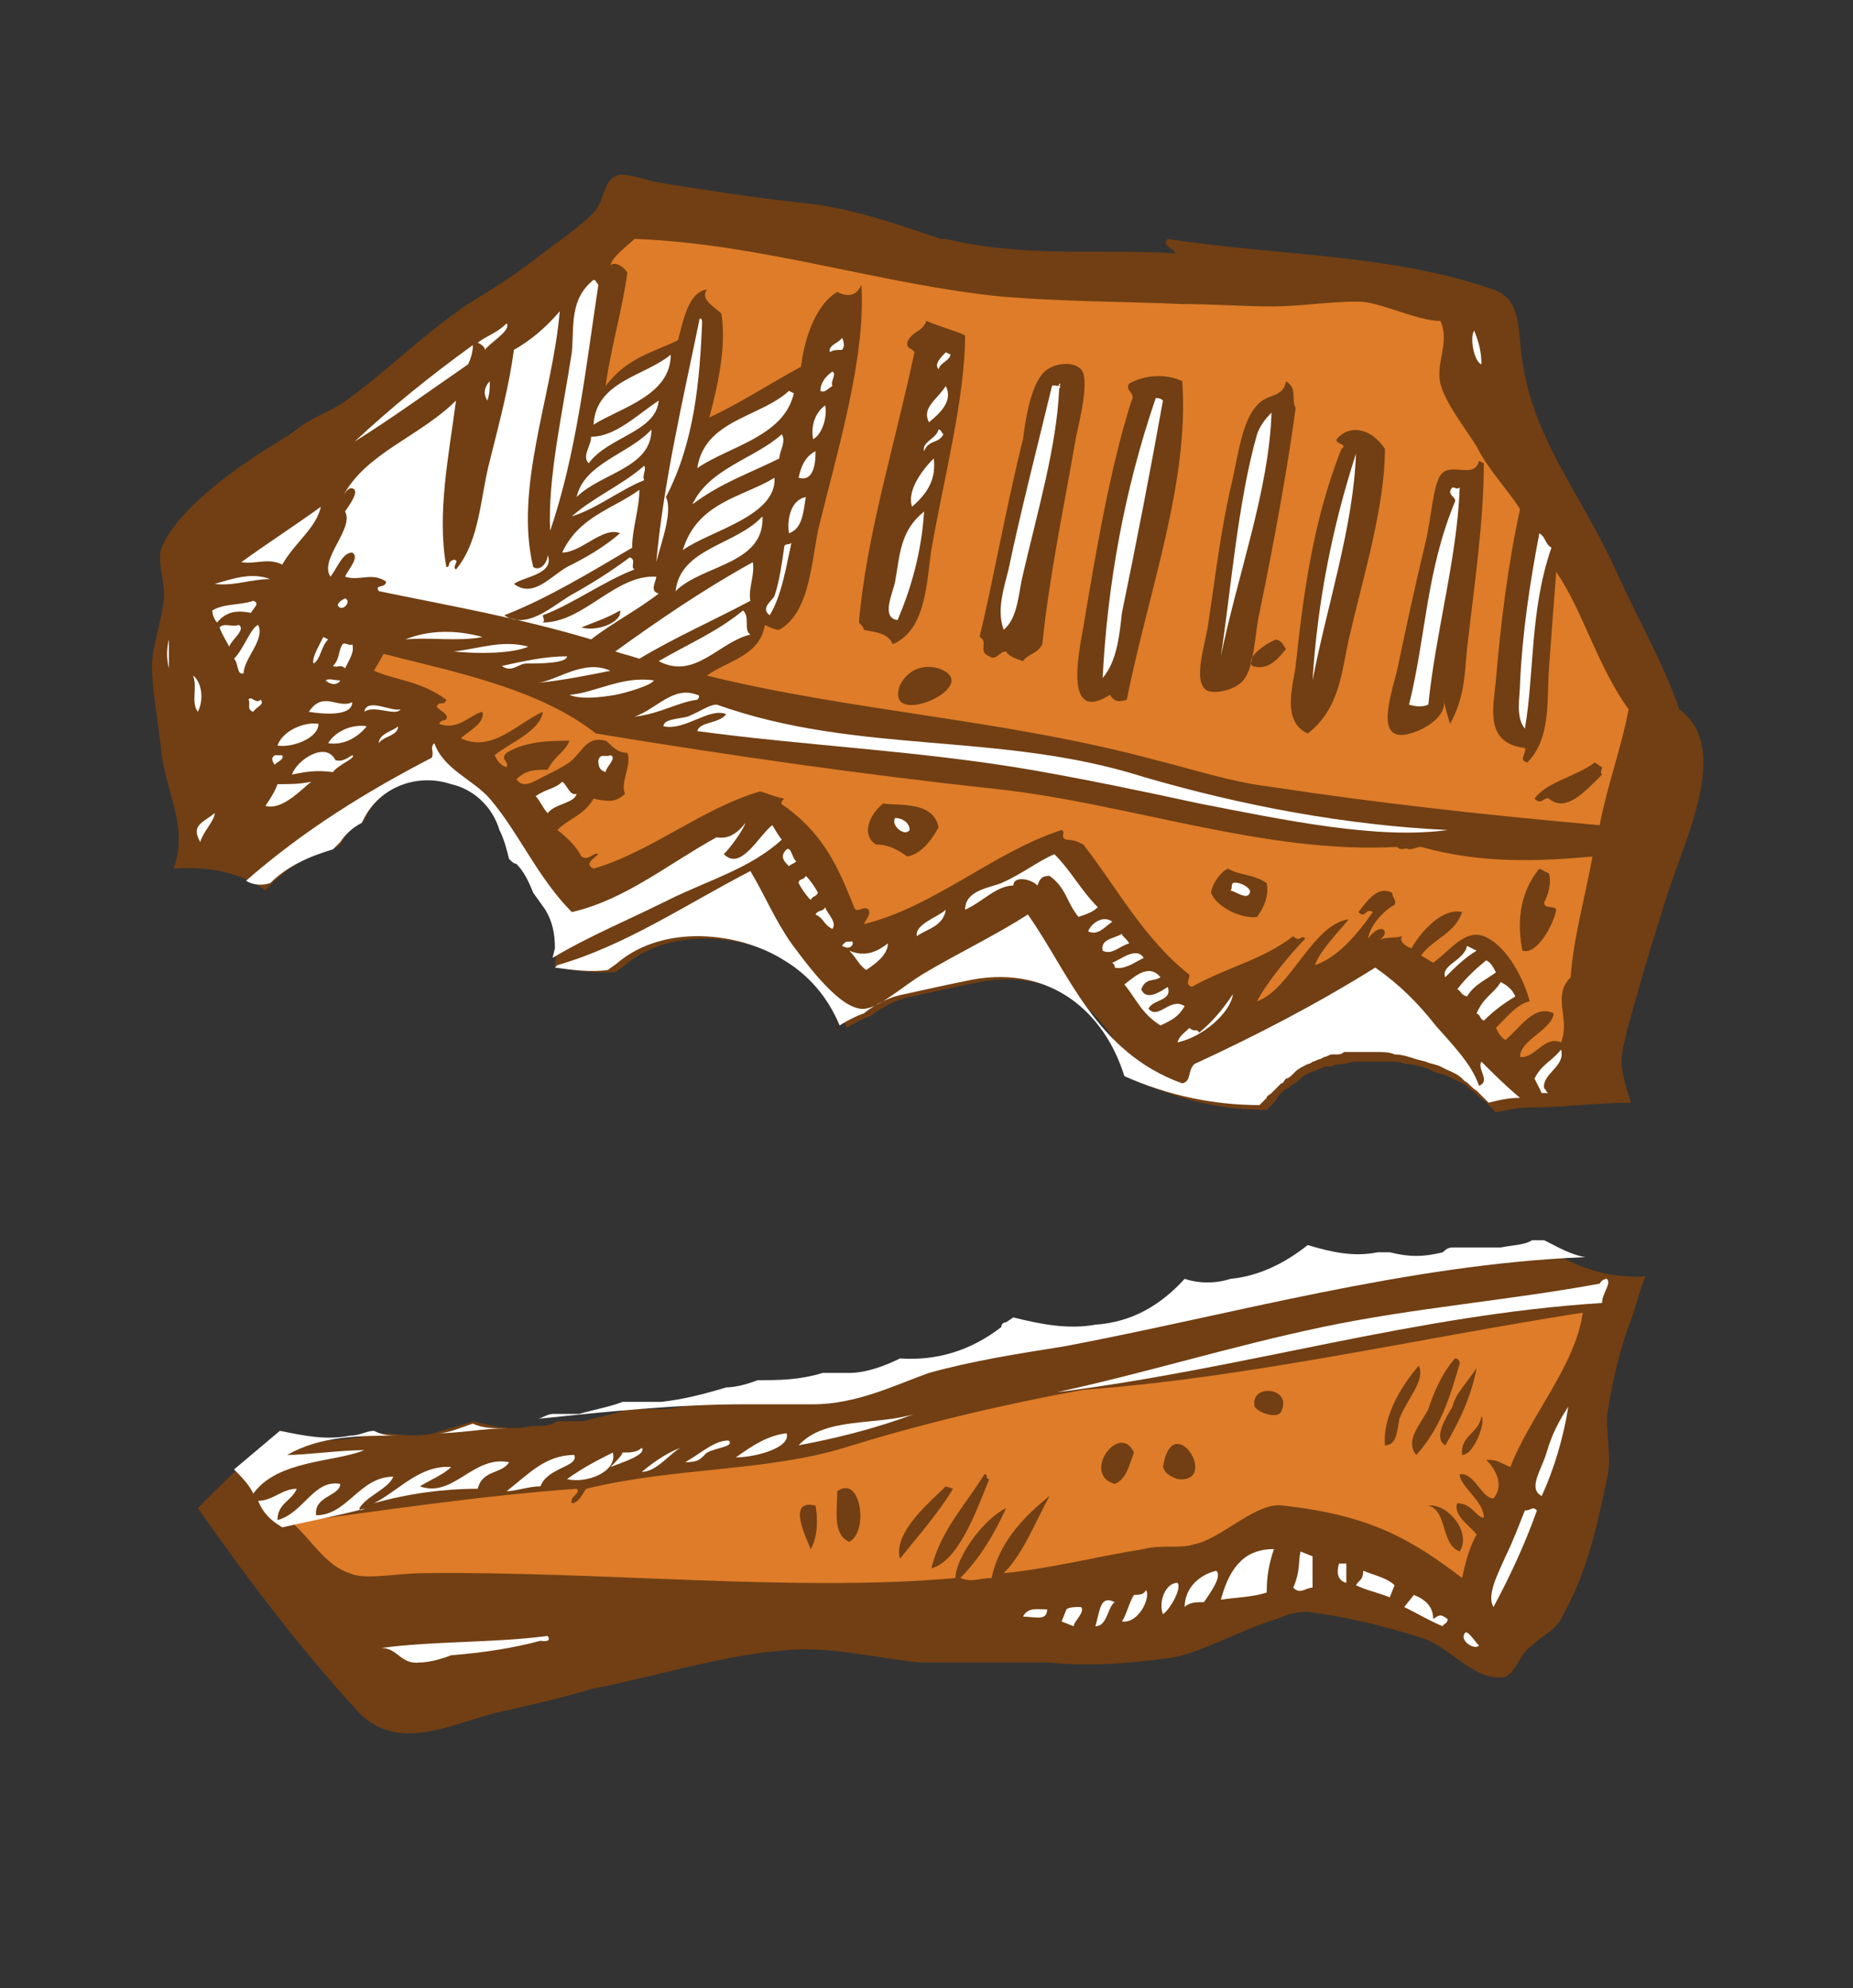 <?xml version="1.0" encoding="utf-8"?>
<!-- Generator: Adobe Illustrator 26.0.1, SVG Export Plug-In . SVG Version: 6.00 Build 0)  -->
<svg version="1.1" id="Слой_1" xmlns="http://www.w3.org/2000/svg" xmlns:xlink="http://www.w3.org/1999/xlink" x="0px" y="0px"
	 viewBox="0 0 76.8 82.4" style="enable-background:new 0 0 76.8 82.4;" xml:space="preserve">
<rect x="0" y="0" width="76.8" height="82.4" fill="#333333" stroke="none"/>
<style type="text/css">
	.st0{fill-rule:evenodd;clip-rule:evenodd;fill:#713F13;}
	.st1{fill-rule:evenodd;clip-rule:evenodd;fill:#FFFFFF;}
	.st2{fill-rule:evenodd;clip-rule:evenodd;fill:#DE7C29;}
</style>
<g>
	<path class="st0" d="M64,51.7h-0.5c-0.3,0.2-0.8,0.2-1.3,0.3c-0.6,0-1.3,0-1.9,0c-0.2,0-0.3,0-0.5,0.2c-0.8,0.2-1.4,0.2-2.2,0h-0.3
		h-0.2c-1,0.2-1.9,0-2.9-0.3c-1,0.8-2.1,1.3-3.2,1.4c-0.6,0-1.3,0-1.9,0c-1,1.1-2.2,1.8-3.7,1.9c-1.1,0.2-2.2,0-3.4-0.3l-0.3,0.2
		l-0.2,0.2c-1.3,1-2.7,1.4-4.2,1.3c-0.6,0.3-1.4,0.6-2.1,0.6c-0.3,0-0.8,0-1.1,0c-0.3,0.2-0.8,0.2-1.1,0.3c-0.5,0-1,0-1.4,0
		c-0.5,0.2-1,0.3-1.3,0.3c-1,0.3-1.8,0.5-2.7,0.6c-0.5,0-1.1,0-1.6,0c-0.5,0.2-1.1,0.3-1.8,0.5c-0.3,0-0.8,0-1.1,0
		c-0.3,0.2-0.6,0.2-1.1,0.2c-0.8,0.2-1.6,0-2.4-0.2c-0.5,0.2-1.1,0.3-1.6,0.5c-0.8,0.2-1.6,0-2.4,0c-0.3,0-0.6,0.2-1,0.2
		c-1,0.2-1.9,0-2.9-0.3c-1.3,1-2.4,2.1-3.5,3.2c2.1,3,4.3,5.9,6.7,8.5c1.6,1.6,3.7,0.5,5.6,0c1.3-0.3,2.7-0.6,4-1
		c2.6-0.5,5.4-1.4,8-1.6c1.8-0.2,3.7,0.3,5.6,0.5c1.8,0,3.7,0,5.4,0c1.8,0.2,3.5,0,5.1-0.2c1.4-0.3,2.7-1.1,4.3-1.6
		c0.5-0.2,0.8-0.3,1.3-0.3c1.6,0.2,3.2,0.6,4.8,1.1c1.3,0.5,2.1,1.8,3.4,1.6c0.5-0.3,0.6-1,1.1-1.3c0.5-0.5,1-0.6,1.3-1.3
		c1-1.8,1.4-3.7,1.8-5.6c0.2-0.8,0-1.6,0-2.6c0.2-1.3,0.5-2.7,1-4c0.2-0.5,0.3-1.1,0.6-1.8C66.6,53,65.3,52.5,64,51.7z"/>
	<path class="st1" d="M66.6,53c0.2,0.2-0.2,0.6-0.2,1c-7.8,0.5-14.7,2.7-22.6,3.7c3.7-0.8,7.2-1.9,11-2.7c3.8-0.8,7.7-1.1,11.5-1.8
		C66.4,53,66.6,53,66.6,53z"/>
	<path class="st2" d="M65.6,54.4c-0.3,2.2-2.2,4.3-3,6.4c-0.5-0.2-0.5-0.3-1-0.3c0.3,0.3,0.8,1,0.3,1.6c-0.5,0-0.8-1.1-1.4-1
		c0,0.5,1,1.1,1,1.8c-0.3,0-0.5-0.6-1.1-0.6c-0.2,0.5,0.6,1,0.8,1.3c-0.3,0.5-0.5,1.3-0.6,1.8c-2.1-1.6-3.8-2.6-7.4-3
		c-1.1-0.2-2.6,1.4-3.7,1.6c-0.6,0.2-1.3,0-2.1,0.2c-1.9,0.3-3.8,0.8-5.8,1c0.8-0.8,1.3-2.1,1.9-3.2c-1,0.8-2.1,1.9-2.4,3.4
		c-0.5,0-0.8,0.2-1.3,0c0.8-0.8,1.4-1.8,1.9-2.9c-1,0.5-2.1,2.1-2.1,2.9c-6.6,0.6-14.9-0.3-22.1-0.2c-1,0-2.4,0.3-3,0
		c-1-0.3-1.6-1.4-2.4-2.1c3.8-0.5,7.7-1.1,11.8-1.4c0.2,0.2-0.3,0.3-0.2,0.6c0.3,0,0.5-0.5,0.6-0.6C28,60.8,31.7,61,35,60
		c3.2-1,6.6-1.8,9.9-2.4C51.7,57.1,58.6,55.5,65.6,54.4L65.6,54.4z M59.2,58.4c-0.3,0.6-1,1.3-0.5,1.9c1-1.1,1.4-2.4,1.8-3.8
		c0,0,0-0.2-0.2-0.2C59.7,57,59.4,57.8,59.2,58.4z M60.2,58.3c-0.3,0.5-0.8,1.3-0.3,1.6c0.6-1,1.1-2.1,1.3-3.2
		C60.8,57.3,60.3,57.8,60.2,58.3L60.2,58.3z M57.4,59.9c0.5,0,0.5-0.6,0.6-1.1c0.3-0.8,1.1-1.6,0.8-2.2
		C58.2,57.3,57.3,58.6,57.4,59.9L57.4,59.9z M60.6,60.3c0.5,0,1-1.4,0.8-1.6C61.3,59.4,60.5,59.5,60.6,60.3L60.6,60.3z M52,58.3
		c0.2,0.3,1,0.5,1.1,0.2C53.6,57.5,51.8,57.3,52,58.3L52,58.3z M59.2,62.4c0.8,0.2,0.5,1.6,1.3,1.9C61,63.5,60,62.3,59.2,62.4
		L59.2,62.4z M48.8,61.3c1.8,0.2-0.2-3-0.6-0.5C48.3,61,48.3,61.1,48.8,61.3z M46.2,61.5c0.5-0.2,0.6-0.8,0.8-1.3
		C46.4,58.9,44.8,61.1,46.2,61.5L46.2,61.5z M38.6,65c1.1-0.3,1.8-2.2,2.4-3.7c-0.2,0,0-0.2-0.2-0.2C40,62.4,39,63.4,38.6,65
		L38.6,65z M39.2,61.6c-0.6,0.6-2.2,1.9-1.9,3c0.8-1,1.6-1.9,2.2-2.9L39.2,61.6z M34.7,61.8c0,0.8-0.2,1.8,0.5,2.1
		C36,63.5,35.7,61.1,34.7,61.8L34.7,61.8z M33.6,64.2c0.3-0.5,0.3-1.3,0.2-1.8C32.6,62.1,33.4,63.7,33.6,64.2L33.6,64.2z"/>
	<path class="st1" d="M65,58.3c-0.2,1.3-0.6,2.6-1.1,3.7c-0.6-0.3,0-1.1,0.2-1.8C64.3,59.5,64.6,58.9,65,58.3z"/>
	<path class="st1" d="M63.7,62.6c-0.5,1.4-1.1,2.7-1.8,4c-0.3-0.5,0.2-1.4,0.5-2.1c0.3-0.6,0.6-1.4,0.8-1.9
		C63.5,62.6,63.5,62.4,63.7,62.6z"/>
	<path class="st1" d="M53.9,64.3l0.5,0.2c0,0.3,0,0.8,0,1.3c-0.3,0-0.5,0.3-0.8,0C53.9,65.1,53.8,64.8,53.9,64.3z"/>
	<path class="st1" d="M55.5,64.8h0.3c0,0.3,0,0.5,0,0.8C55.4,65.5,55.4,65.1,55.5,64.8z"/>
	<path class="st1" d="M32.6,59.4c0.2,0.6-1.3,1-2.1,1C31.2,59.9,31.8,59.5,32.6,59.4z"/>
	<path class="st1" d="M52.8,64.2c-0.2,0.6-0.3,1.1-0.3,1.8c-0.6,0.2-1.3,0.2-1.9,0.3C51,64.8,51.7,64.2,52.8,64.2z"/>
	<path class="st1" d="M56.5,65.1c0.5,0.2,1,0.3,1.3,0.6l-0.2,0.5c-0.5-0.2-1-0.3-1.4-0.5C56.3,65.5,56.5,65.5,56.5,65.1z"/>
	<path class="st1" d="M58.6,66.1c0.5,0.2,0.8,0.5,0.8,1c0.3-0.2,0.3-0.2,0.6,0c0,0.2-0.2,0.2-0.2,0.3c-0.5-0.2-1-0.5-1.6-0.8
		L58.6,66.1z"/>
	<path class="st1" d="M30.2,59.7c0.3,0.3-0.8,0.3-1,0.6c-0.2,0.2-0.3,0.3-0.8,0.3C29.1,60.2,29.6,59.7,30.2,59.7z"/>
	<path class="st1" d="M50.4,65.1c0.3,0.2-0.3,1-0.5,1.3c-0.3,0-0.6,0-0.8,0.2C49.1,65.9,49.6,65.3,50.4,65.1z"/>
	<path class="st1" d="M61.3,68.2c-0.2,0.2-0.8-0.2-0.6-0.5C60.8,67.5,61.1,68,61.3,68.2z"/>
	<path class="st1" d="M28.2,60c-0.5,0.3-1,1-1.6,1C27.2,60.5,27.7,60.2,28.2,60z"/>
	<path class="st1" d="M26.6,60c0.2,0.3-0.8,0.6-1.3,0.8c0.2-0.2,0.5-0.5,0.5-0.6C26.1,60.2,26.4,60.2,26.6,60z"/>
	<path class="st1" d="M48.8,65.6c0.2,0.2-0.3,1.1-0.6,1.3C48,66.4,48.3,65.6,48.8,65.6z"/>
	<path class="st1" d="M25.4,60.2c0.2,0.8-1.1,1.3-1.9,1.1C24.2,60.8,24.8,60.5,25.4,60.2z"/>
	<path class="st1" d="M23.8,60.3c0.2,0.5-1.1,0.5-1.4,1.3c-0.5,0-1,0.2-1.4,0.2C21.9,61.1,22.6,60.3,23.8,60.3z"/>
	<path class="st1" d="M47.5,65.9c0.2,0.3-0.3,1.4-1,1.3c0.2-0.3,0.3-0.8,0.5-1.1C47.2,66.1,47.4,66.1,47.5,65.9z"/>
	<path class="st1" d="M46.2,66.4c-0.3,0.2-0.3,1-0.8,1C45.6,66.7,45.6,66.1,46.2,66.4z"/>
	<path class="st1" d="M44.8,66.6c0.2,0.2-0.3,0.6-0.3,0.8L44,67.2l0.2-0.5C44.3,66.6,44.6,66.6,44.8,66.6z"/>
	<path class="st1" d="M43.4,66.7c0,0.5-0.5,0.3-1,0.3C42.6,66.6,43,66.7,43.4,66.7z"/>
	<path class="st1" d="M18.1,59.4c1,0,1.9-0.2,2.9-0.2c-0.5,0-1,0-1.4-0.2C19,59.2,18.6,59.4,18.1,59.4z"/>
	<path class="st1" d="M16.5,59.5c-0.3,0-0.6,0-1-0.2c-0.3,0-0.6,0.2-1,0.2c-1,0.2-1.9,0-2.9-0.2c-0.6,0.5-1.3,1.1-1.9,1.6
		c0.3,0.3,0.6,0.6,0.8,1c1-1.4,3.4-1.3,4.6-1.8c-1,0-2.4,0.2-3.2,0.2C13.3,59.5,14.9,59.5,16.5,59.5z"/>
	<path class="st1" d="M64,51.4h-0.5c-0.3,0.2-0.8,0.2-1.3,0.3c-0.6,0-1.3,0-1.9,0c-0.2,0-0.3,0-0.5,0.2c-0.8,0.2-1.4,0.2-2.2,0
		c-0.2,0-0.2,0-0.3,0h-0.2c-1,0.2-1.9,0-2.9-0.3c-1,0.8-2.1,1.3-3.2,1.4c-0.6,0.2-1.3,0.2-1.9,0c-1,1.1-2.2,1.8-3.7,1.9
		c-1.1,0.2-2.2,0-3.4-0.3l-0.3,0.2c0,0-0.2,0-0.2,0.2c-1.3,1-2.7,1.4-4.2,1.3c-0.6,0.3-1.4,0.6-2.1,0.6c-0.3,0-0.8,0-1.1,0
		c-1,0.3-1.8,0.3-2.7,0.3c-0.5,0.2-1,0.3-1.3,0.3c-1,0.3-1.8,0.5-2.7,0.6c-0.5,0-1.1,0-1.6,0c-0.5,0.2-1.1,0.3-1.8,0.5
		c-0.3,0-0.8,0-1.1,0c-0.2,0-0.5,0.2-0.6,0.2c2.9-0.3,5.8-0.6,8.5-0.6c1,0,1.9,0,2.9,0c1.8,0,3.4-0.8,4.8-1.3
		c1.8-0.5,3.7-0.8,5.6-1.1c6.9-1.3,14.2-3.4,21.6-3.7C65.1,52,64.6,51.7,64,51.4z"/>
	<path class="st1" d="M37.9,58.6c-1.6,0.6-3.2,1-4.8,1.3C34.2,58.7,36.3,59.1,37.9,58.6z"/>
	<path class="st1" d="M18.7,60.8c-0.3,0.3-0.8,0.5-1.3,0.8c1.4,0.5,2.2-1.3,3.7-1c-0.3,0.5-1.1,0.3-1.3,1.1c-1.4,0-2.9,0.2-4.3,0.6
		C16.5,61.8,17.4,60.7,18.7,60.8z"/>
	<path class="st1" d="M14.1,61.5c0,0.5-1.1,0.5-1,1.3c1.3,0,1.8-1.6,3.2-1.6c-0.2,0.5-1.1,0.8-1.4,1.3c0,0.2,0.2,0,0.3,0
		c-1.1,0.3-2.2,0.5-3.5,0.8c-0.5-0.3-0.8-0.6-1-1.1c0.6,0,1-0.5,1.6-0.5c-0.2,0.5-0.8,0.6-0.8,1.3C12.6,62.7,13,61.3,14.1,61.5z"/>
	<path class="st1" d="M15.8,68.3c2.2-0.3,4.6-0.2,6.9-0.5c0.2,0.3-0.3,0.2-0.3,0.2c-1.1,0.3-2.4,0.5-3.7,0.6c-0.5,0.2-1,0.3-1.3,0.3
		C16.6,69,16.5,68.3,15.8,68.3z"/>
	<path class="st0" d="M67.2,43.9c0.1-0.9,0.5-2.1,0.8-3.2c0.3-1.1,0.7-2.3,1-3.3c0.8-2.6,2.8-6.4,0.6-8c-0.6-1.8-1.7-3.7-2.6-5.7
		c-1.5-3.3-3.4-5.4-3.9-8.7c-0.2-1.2,0-2.6-1.2-3c-4.3-1.5-9.1-1.4-13.5-2.1c-0.3,0.3,0.3,0.4,0.3,0.6c-3.1-0.2-6.2,0.2-9.5-0.6
		c-0.1,0-0.1,0-0.2,0c-2.1-0.7-3.8-1.3-5.8-1.5c-1.9-0.2-3.8-0.5-5.7-0.8c-0.7-0.1-1.6-0.5-2-0.3c-0.5,0.3-0.4,0.8-0.8,1.4
		c-0.5,0.6-1.7,1.4-2.6,2.1c-0.9,0.7-1.9,1.3-2.7,1.8c-1.8,1.2-3.6,3-5.2,4.1c-0.6,0.4-1.3,0.6-1.9,1.1c-0.7,0.5-1.3,0.8-2,1.3
		c-1.2,0.8-3.1,2.3-3.6,3.6c-0.2,0.5,0.1,1.3,0.1,1.9c0,0.9-0.5,2.1-0.5,3c0,1.1,0.3,2.5,0.4,3.7c0.2,1.3,0.8,2.6,0.7,3.7
		c0,0.3-0.1,0.7-0.2,1c1.3-0.1,2.7,0.1,3.8,0.9c0.8-0.9,1.8-1.5,3-1.8c0.1-0.1,0.2-0.2,0.2-0.3c0.2-0.3,0.5-0.6,0.9-0.8
		c0.6-1.4,2.2-2.1,3.7-1.6c0.9,0.2,1.7,0.9,2,1.8c0.2,0.4,0.3,0.8,0.4,1.2c0.1,0.1,0.2,0.2,0.3,0.3c0.3,0.3,0.5,0.7,0.7,1.2l0,0
		l0.5,0.7c0.3,0.5,0.4,1,0.4,1.6c0,0.3-0.1,0.6-0.1,0.8v0.1h0.2c0.8,0.2,1.5,0.2,2.3,0.2c-0.4,0-0.2,0,0,0c0.1-0.1,0.3-0.2,0.4-0.3
		c1.9-1.6,5-1.3,6.9-0.1c1,0.6,1.8,1.5,2.3,2.7c0.3-0.2,0.7-0.4,1-0.5c0.5-0.4,1.1-0.7,1.7-0.8c0.9-0.2,1.8-0.4,2.8-0.6
		c3.3-0.6,5.5,1.4,6.3,4c0.6,0.3,1.2,0.5,1.8,0.7c1.2,0.4,2.5,0.6,3.8,0.6l0.1-0.1l0.1-0.1c0.1-0.1,0.2-0.2,0.3-0.4l0.1-0.1
		c0.1-0.1,0.2-0.2,0.3-0.2l0.1-0.1c0.1-0.1,0.2-0.1,0.3-0.2l0.1-0.1c0.1-0.1,0.3-0.2,0.5-0.3h0.1c0.1-0.1,0.3-0.1,0.4-0.2h0.2
		c0.1,0,0.3-0.1,0.4-0.1h0.1c0.2,0,0.4-0.1,0.6-0.1l0,0c0.2,0,0.4,0,0.5,0h0.2h0.5h0.2c0.2,0,0.4,0,0.7,0.1c0.3,0,0.6,0.1,0.9,0.2
		l0.2,0.1c0.2,0.1,0.4,0.1,0.6,0.2l0.2,0.1c0.2,0.1,0.5,0.2,0.7,0.4l0.1,0.1c0.2,0.1,0.3,0.3,0.5,0.4l0.1,0.1
		c0.1,0.1,0.3,0.3,0.4,0.4c0.5-0.1,0.9-0.2,1.4-0.2c1.4,0,2.8-0.2,4.2-0.2C67.3,44.8,67.2,44.3,67.2,43.9z"/>
	<path class="st1" d="M61.1,13.7c0.2,0.5,0.3,0.9,0.3,1.4C61.1,15,60.9,14,61.1,13.7z"/>
	<path class="st1" d="M63.8,22.1c0.3,0.2,0.2,0.4,0.5,0.6c-0.9,2.6-0.7,5.2-1.1,7.5c-0.4-0.5-0.2-1.3-0.2-1.9
		C63.1,26.2,63.4,24.2,63.8,22.1z"/>
	<path class="st1" d="M60.5,20.2c-0.1,2.9-1,6-1.3,9c-0.2,0.1-0.5,0.1-0.8,0c0.7-2.8,0.7-5.5,1.9-8.4c0.1-0.2-0.4-0.3-0.1-0.6
		C60.3,20.2,60.4,20.3,60.5,20.2z"/>
	<path class="st1" d="M56.2,18.8c-0.1,3-1.2,6.3-1.8,9.4C54.6,25,55.2,21.9,56.2,18.8z"/>
	<path class="st1" d="M52.7,17.1c-0.1,3.2-1.4,6.7-2.1,10.1c0.4-2.6,0.7-6.4,1.5-9.2C52.2,17.7,52.4,17.4,52.7,17.1z"/>
	<path class="st1" d="M45.7,28.1c0.2-3.9,0.9-7.8,2.2-11.6c0.1,0,0.2,0,0.3,0.1c-0.5,2.8-1.1,5.9-1.7,8.8
		C46.4,26.3,46.3,27.4,45.7,28.1z"/>
	<path class="st1" d="M43.9,15.9c0.1,0,0,0.1,0,0.1c0.1,0,0,0.1,0,0.1c-0.1,2.4-0.9,5.1-1.5,7.7c-0.2,0.8-0.2,1.8-0.8,2.3
		c-0.3-0.8,0-1.7,0.2-2.5c0.5-2.4,1.2-5.1,1.8-7.6C43.7,15.9,43.9,16.1,43.9,15.9z"/>
	<path class="st1" d="M39.2,14.6l0.2,0.1C39.3,15,39,15,38.9,15.3C38.7,15.1,39,14.8,39.2,14.6z"/>
	<path class="st1" d="M39.2,16c0.3,0.6-0.2,1.1-0.7,1.5C38.2,16.9,38.8,16.6,39.2,16z"/>
	<path class="st1" d="M34.9,14c0.1,0.2,0.1,0.4,0,0.5c-0.2,0-0.4,0-0.5,0.1C34.3,14.3,34.8,14.2,34.9,14z"/>
	<path class="st1" d="M38.9,17.8c0.1,0,0.1,0.1,0.2,0.2c-0.2,0.4-0.6,0.2-0.8,0.7C38.2,18.3,38.8,18.2,38.9,17.8z"/>
	<path class="st1" d="M34.5,15.4c0.2,0.1-0.1,0.4,0,0.6c-0.2,0.1-0.3,0.3-0.5,0.2C34,15.9,34.2,15.6,34.5,15.4z"/>
	<path class="st1" d="M38.7,19c0.1,0.8-0.2,1.4-0.9,2C37.6,20.4,38.1,19.6,38.7,19z"/>
	<path class="st1" d="M29,13.2c0.1,0,0.1,0.1,0.1,0.2c-0.1,2.3-0.3,4.9-1.5,7.2c0.3,0.6-0.2,1.9-0.4,2.7C27.5,20,28.3,16.6,29,13.2z
		"/>
	<path class="st1" d="M34.2,16.8c0.1,0.4-0.1,1.2-0.5,1.4C33.6,17.6,33.8,17.1,34.2,16.8z"/>
	<path class="st1" d="M32.7,16.2l0.2,0.1c-0.4,1.8-2.7,2.2-4,3.1C29.2,17.4,31.5,17.3,32.7,16.2z"/>
	<path class="st1" d="M24.6,11.6c0.1,0,0.1,0.1,0.2,0.2c-0.5,3.3-0.9,7-2,10.2c-0.1-2.2,0.5-4.8,0.9-7.4
		C23.8,13.5,23.6,12.4,24.6,11.6z"/>
	<path class="st1" d="M27.8,14.7c0,1.7-2.1,2.2-3.2,2.9C24.7,15.8,26.7,15.6,27.8,14.7z"/>
	<path class="st1" d="M38.3,21.2c-0.1,1.6-0.5,3.1-1.1,4.5c-0.7-0.1-0.2-1.1-0.1-1.6C37.3,23,37.3,22,38.3,21.2z"/>
	<path class="st1" d="M33.8,18.7c0,0.3,0,1.3-0.7,1.1C33.2,19.3,33.4,18.9,33.8,18.7z"/>
	<path class="st1" d="M32.4,18c0.2,0.3-0.1,0.7-0.1,1c-1.2,0.6-2.4,1-3.6,1.9C29.4,19.4,31.3,19,32.4,18z"/>
	<path class="st1" d="M23.2,12.9c-0.3,3.5-1.9,7.3-1.1,10.6c0.3,0.2,0.6-0.2,0.6-0.5c0.3,0.8-1,0.9-1.4,1.2c0.8,0.6,1.5-0.3,2.2-0.7
		c0.8-0.4,1.5-0.8,2.2-1.4c-0.7-0.3-1.6,0.8-2.4,0.8c0.7-1.5,2.1-1.8,3.2-2.6c0,0.8-0.3,1.6-0.3,2.4c-1.7,1-3.5,2.1-5.3,2.8
		c0.9,0.6,1.9-0.3,2.7-0.8c0.9-0.5,1.7-1,2.5-1.6c0.3,0.1,0,0.4,0.2,0.5c-1.3,0.5-2.5,1.4-3.8,1.9c0,0.1,0.1,0.2,0,0.3
		c1.7,0,3-2,4.7-1.9c0,0.2-0.3,0.6,0.1,0.7c-0.9,0.7-1.9,1.2-2.8,1.9c-3-0.9-5.9-1.4-8.8-2c-0.2-0.3,0.3-0.1,0.3-0.4
		c-0.6-0.4-1.1,0-1.7-0.2c0.2-0.4,0.6-0.8,0.3-1c-0.4,0-0.6,0.6-0.9,1c-0.5-0.7,1-2,0.6-2.7c0.2-0.3,0.5-0.7,0.4-0.9
		c-0.2-0.2-0.4,0.1-0.5,0.3c0.9-1.8,3.2-2.5,4.7-4c-0.3,2.3-0.8,4.7-0.4,6.9c0.2,0,0-0.2,0.3-0.3c0.3,0-0.1,0.3,0.1,0.4
		c1-1.2,1-3,1.4-4.5c0.4-1.6,0.8-3.1,1-4.6C22,14.1,22.6,13.6,23.2,12.9z M24.1,26c0.6,0.2,1.7-0.2,1.6-0.7
		C25.2,25.6,24.6,25.8,24.1,26z"/>
	<path class="st1" d="M27.3,16.6c-0.1,1.3-2.1,1.5-2.9,2.6c-0.3-0.3,0.1-0.7,0.1-1.1C25.5,18.1,26.4,17.2,27.3,16.6z"/>
	<path class="st1" d="M32.1,19.8c0.1,1.6-2.7,2.2-3.8,3C28.9,20.8,30.8,20.6,32.1,19.8z"/>
	<path class="st1" d="M33.4,20.6c-0.1,0.5-0.1,1.3-0.7,1.5C32.6,21.5,32.8,20.7,33.4,20.6z"/>
	<path class="st1" d="M21,13.4c0.2,0.3-0.7,0.8-0.9,1.1c0-0.1-0.1-0.2-0.3-0.3C20.2,13.9,20.6,13.8,21,13.4z"/>
	<path class="st1" d="M27,17.8c0,1.6-2.1,1.8-3.1,2.8C24.2,19.2,26.1,18.8,27,17.8z"/>
	<path class="st1" d="M60.8,39.2l0.4,0.2c-0.5,0.3-0.9,0.7-1.3,1.1C59.7,40,60.7,39.8,60.8,39.2z"/>
	<path class="st1" d="M61.6,39.8c0.2,0.1,0.3,0.3,0.4,0.5c-0.4,0.3-0.9,0.5-1.2,1c-0.3-0.1-0.2-0.2-0.4-0.3
		C60.7,40.6,61.1,40.2,61.6,39.8z"/>
	<path class="st1" d="M31.6,21.4c0.1,2-2.5,2-3.6,3.1C28.2,22.7,30.5,22.6,31.6,21.4z"/>
	<path class="st1" d="M32.8,22.5c-0.2,0.9-0.4,2.2-0.9,3c-0.4-0.3,0.1-0.6,0.2-0.8c0.2-0.6,0.3-1.3,0.4-2
		C32.5,22.5,32.7,22.6,32.8,22.5z"/>
	<path class="st1" d="M62.2,40.7c0.2,0.1,0.5,0.3,0.6,0.6c-0.5,0.3-0.9,0.6-1.3,1c-0.2-0.1-0.1-0.2-0.3-0.3
		C61.5,41.3,61.9,41.2,62.2,40.7z"/>
	<path class="st1" d="M26.7,19.3c0.1,0.2-0.1,0.4,0,0.6c-1,0.4-2,1.2-3,1.5C24.6,20.6,25.8,20.1,26.7,19.3z"/>
	<path class="st1" d="M20.3,15.8c0,0.3,0,0.5-0.1,0.8C20,16.3,20.1,16,20.3,15.8z"/>
	<path class="st1" d="M31.2,23.3c0.1,0.5-0.2,1.1-0.1,1.6c-1.5,0.8-3.1,1.5-4.6,2.4c-0.3-0.1-0.7-0.2-1-0.3
		C27.3,25.7,29.2,24.4,31.2,23.3z"/>
	<path class="st1" d="M51.8,37c-0.1,0.3-0.5,0-0.8-0.1c0.1-0.1,0-0.2,0.1-0.3C51.3,36.5,51.9,36.8,51.8,37z"/>
	<path class="st1" d="M30.8,25.3c0.3,0.3,0,0.8,0.3,1c-1.3,0.3-2.3,1.9-3.8,1.1C28.5,26.7,29.7,26.2,30.8,25.3z"/>
	<path class="st1" d="M43.7,35.4c0.7,0.7,1.1,1.5,1.8,2.2c-0.2,0.2-0.5,0.3-0.8,0.4c-0.5-0.6-0.5-1.2-1.2-1.7
		c-0.3,0-0.4,0.1-0.5,0.4c-0.3-0.3-1-0.4-1,0c-0.7,0-1.3,0.7-2,1c0-0.8,1-0.9,1.5-1.1C42.4,36.2,43,35.7,43.7,35.4z"/>
	<path class="st1" d="M46.1,38.2c-0.3,0.2-0.6,0.6-1,0.4C45.2,38.3,45.7,37.9,46.1,38.2z"/>
	<path class="st1" d="M46.5,38.7c0,0.1,0.2,0.2,0.3,0.4c-0.4,0.1-0.7,0.5-1.1,0.3C45.6,38.9,46.2,38.9,46.5,38.7z"/>
	<path class="st1" d="M47.4,39.7c-0.4,0.2-0.8,0.5-1.2,0.4c0-0.1,0-0.1-0.1-0.2C46.4,39.8,47.1,39.2,47.4,39.7z"/>
	<path class="st1" d="M48.1,40.5c-0.3,0.2-0.6,0-0.8,0.5c0.2,0.5,0.8,0.1,1.1-0.1c0.2,0.6-0.6,0.5-0.8,0.9c0.4,0.5,0.9-0.5,1.5-0.1
		c-0.3,0.5-0.6,0.6-1,0.8c-0.8-0.5-1-1.1-1.5-1.7C47,40.5,47.6,39.9,48.1,40.5z"/>
	<path class="st1" d="M26.3,29.7c0.9-0.3,1.6-1.3,2.6-0.9c0.1,0,0.1,0.1,0,0.2C28.1,29.1,27.3,29.6,26.3,29.7z"/>
	<path class="st1" d="M37.7,34.4c-0.2,0.3-0.8-0.2-0.6-0.5C37.4,33.9,37.7,34.1,37.7,34.4z"/>
	<path class="st1" d="M27.1,28.2c-0.1,0.2-1.1,0.5-1.6,0.6c-0.6,0.1-1.4,0.2-1.9,0C24.7,28.7,25.8,28,27.1,28.2z"/>
	<path class="st1" d="M23.5,27.2c0,0.3-1.2,0.3-1.7,0.3c-0.3,0-0.6,0.4-1,0.1C21.7,27.4,22.6,27.2,23.5,27.2z"/>
	<path class="st1" d="M13.3,21c-0.2,0.9-1.1,1.5-1.6,2.4c-0.6-0.3-1.1,0-1.7-0.1C11.1,22.5,12.2,21.8,13.3,21z"/>
	<path class="st1" d="M21.9,26.8c-0.7,0.3-2.1,0.3-3.1,0.2C19.8,26.9,20.8,26.5,21.9,26.8z"/>
	<path class="st1" d="M39.2,37.7c-0.1,0.7-0.8,0.8-1.2,1.1C37.9,38.3,38.9,38,39.2,37.7z"/>
	<path class="st1" d="M32,34.2c-0.6,0.5-1.3,1.9-2,1.2c0.3-0.3,0.8-1,0.9-1.3c-0.3,0.4-0.7,0.7-1.2,0.6c-2,1.1-3.8,2.6-6,3.1
		c-1.4-1.4-2.2-3.3-3.4-4.7c-0.7-0.8-1.9-1.2-2.3-2.3c-0.2,0.2,0,0.3-0.1,0.6c-2.7,1.4-5.3,3-7.7,5.1c0.3,0.2,0.7,0.2,1,0.1
		c0.7-0.7,1.6-1.1,2.6-1.4c0.1-0.1,0.2-0.2,0.3-0.3c0.2-0.3,0.5-0.6,0.9-0.8c0.6-1.4,2.2-2.1,3.7-1.6c0.9,0.2,1.7,0.9,2,1.9
		c0.2,0.4,0.3,0.8,0.4,1.2c0.1,0.1,0.2,0.2,0.3,0.2c0.3,0.3,0.5,0.7,0.7,1.2l0,0l0.5,0.7c0.3,0.5,0.4,1,0.4,1.6l-0.1,0.4
		c1.5-0.9,3.2-1.6,4.8-2.4s3.4-1.3,4.7-2.5C32.1,34.4,32.1,34.3,32,34.2z"/>
	<path class="st1" d="M33,35.7c-0.1,0.1-0.2,0.1-0.3,0.2c-0.2-0.2-0.4-0.4-0.1-0.7C32.8,35.1,32.8,35.5,33,35.7z"/>
	<path class="st1" d="M25.3,31.3c0.3,0.1-0.2,0.5-0.2,0.7c-0.3-0.1-0.3-0.3-0.3-0.5C24.9,31.2,25.1,31.4,25.3,31.3z"/>
	<path class="st1" d="M33.4,36.3c0.2,0.2,0.4,0.5,0.5,0.7c-0.1,0.2-0.2,0.1-0.3,0.3c-0.2-0.2-0.4-0.5-0.5-0.7
		C33.1,36.4,33.3,36.5,33.4,36.3z"/>
	<path class="st1" d="M14.3,24.8c0.3,0.1-0.1,0.6-0.3,0.3C14,25,14.1,24.9,14.3,24.8z"/>
	<path class="st1" d="M36.8,39.1c0,0.5-0.6,0.9-0.9,1.1c-0.3-0.2-0.4-0.5-0.7-0.8C35.9,39.7,36.4,39.4,36.8,39.1z"/>
	<path class="st1" d="M34.2,37.6c0.1,0.3,0.5,0.6,0.3,0.9c-0.4-0.2-0.3-0.4-0.7-0.6C33.9,37.7,34.1,37.8,34.2,37.6z"/>
	<path class="st1" d="M11.2,24c-0.8,0-1.5,0.3-2.3,0.2C9.6,24,10.4,23.7,11.2,24z"/>
	<path class="st1" d="M35.3,39c0.1,0.1,0,0.2,0,0.2c-0.1,0.1-0.2,0.1-0.4,0C35.1,38.9,35.2,39.1,35.3,39z"/>
	<path class="st1" d="M14.6,26.7c0.1,0.3-0.1,0.6-0.3,1c-0.2-0.2-0.3,0-0.5-0.1c0.3-0.3,0.2-0.6,0.4-0.9
		C14.3,26.6,14.5,26.8,14.6,26.7z"/>
	<path class="st1" d="M23.3,32.4c0.2,0.1,0.3,0.6,0.6,0.5c-0.1,0.4-0.9,0.4-1.2,0.8c-0.2-0.2-0.3-0.5-0.5-0.7
		C22.6,32.7,23,32.7,23.3,32.4z"/>
	<path class="st1" d="M13.4,26.4l0.2,0.1c-0.3,0.3-0.3,0.8-0.6,1C12.9,27.3,13.2,26.8,13.4,26.4z"/>
	<path class="st1" d="M10.5,24.9c0.3,0.1,0,0.3-0.1,0.5c-0.5-0.1-1-0.1-1.4,0.4c-0.1-0.1-0.2-0.3-0.2-0.5C9.3,25,9.9,25.1,10.5,24.9
		z"/>
	<path class="st1" d="M10.7,25.9c0.3,0.6-0.6,1.4-0.6,2c-0.3,0.1-0.2-0.4-0.4-0.6C10.1,26.9,10.4,26,10.7,25.9z"/>
	<path class="st1" d="M14.1,28.2c-0.1,0.2-0.4,0.2-0.6,0C13.6,28.1,13.9,28.2,14.1,28.2z"/>
	<path class="st1" d="M9.9,25.9c0.3,0.2-0.3,0.6-0.4,0.9c-0.1-0.2-0.3-0.5-0.4-0.8C9.3,25.8,9.6,26,9.9,25.9z"/>
	<path class="st1" d="M16.5,30.1c0,0.4-0.6,0.4-0.8,0.7C15.7,30.4,16.3,30.3,16.5,30.1z"/>
	<path class="st1" d="M14.6,29.1c0,0.6-1.2,0.5-1.8,0.4C13.4,28.6,14,29.4,14.6,29.1z"/>
	<path class="st1" d="M15.2,30.1c-0.4,0.5-1,0.8-1.6,0.7C13.9,30.3,14.6,30,15.2,30.1z"/>
	<path class="st1" d="M13.2,30c0,0.6-1.1,1-1.7,0.9C11.7,30.3,12.6,29.9,13.2,30z"/>
	<path class="st1" d="M10.8,29c0.2,0.2-0.2,0.3-0.3,0.5c-0.3-0.1-0.1-0.3-0.2-0.5C10.4,28.8,10.6,29.2,10.8,29z"/>
	<path class="st1" d="M8,28c0.3,0.2,0.5,0.9,0.2,1.5C7.9,29.1,8.2,28.5,8,28z"/>
	<path class="st1" d="M11.7,31.3c0.1,0.2-0.3,0.3-0.3,0.4c-0.1-0.1-0.2-0.3,0-0.4C11.5,31.3,11.6,31.3,11.7,31.3z"/>
	<path class="st1" d="M12.9,32.4c-0.4,0.3-1.2,1.2-1.9,1c0.2-0.3,0.4-0.6,0.5-0.9C12,32.5,12.4,32.5,12.9,32.4z"/>
	<path class="st1" d="M8.9,33.7c0,0.3-0.5,0.8-0.6,1.2C7.9,34.2,8.4,34.1,8.9,33.7z"/>
	<path class="st2" d="M63,21.1c-0.5,2.3-0.8,4.7-1,7.1c-0.1,1.1-0.5,2.6,1.2,2.8c0.1,0.2-0.3,0.5,0.1,0.6c1-1,0.8-2.6,0.9-3.9
		c0.1-1.4,0.2-2.7,0.3-4c1.1,1.6,1.7,3.9,3,5.7c-0.3,1.6-0.9,3.2-1.2,4.8c-4.5-0.4-9.1-0.9-13.7-1.6c-1.6-0.2-3.1-0.7-4.7-1.1
		c-6.3-1.7-12.5-2-18.6-3.5c0.8-0.6,2.2-0.8,2.4-2.1c0.2,0.1,0.4,0.2,0.6,0.2c1.2-0.7,1.3-2.5,1.6-4.1c0.8-3.3,2-7.2,1.8-10.2
		c-0.2,0.5-0.6,0.5-1,0.3c-1,0.6-1.4,2.2-1.5,3.1c-1.3,0.7-2.5,1.5-3.8,2.1c0.4-1.5,0.7-3,0.5-4.3c-0.3-0.3-0.9-0.6-0.6-1
		c-0.8,0.1-1,1.4-1.2,2.1c-1,0.5-2.1,0.7-3,1.9c0.2-1.5,0.7-3.2,0.9-4.7c-0.1-0.2-0.5-0.5-0.7-0.3c0.1-0.4,0.7-0.8,1-1.1
		c5.3,0.2,10.2,1.9,15.3,2.4c2.5,0.2,5,0.2,7.4,0.3c1.3,0,2.5,0.1,3.7,0.1s2.3-0.2,3.6-0.2c0.9,0,2.4,0.8,3.4,0.8
		c0.4,0.9-0.2,1.7,0,2.6c0.2,0.8,1,1.8,1.5,2.6C61.7,19.5,62.5,20.3,63,21.1z M59.7,19.7c-0.3,0.4-0.4,1.9-0.6,2.7
		c-0.5,2.1-0.8,3.5-1.2,5.4c-0.2,0.8-0.7,2.3-0.1,2.6c0.5,0.3,2.4-0.6,2-1.5c0.1,0.4,0.2,0.8,0.3,1.1c0.6-1.1,0.6-2,0.7-3.1
		c0.3-2.6,0.7-5.3,0.7-7.7l-0.2-0.1C61.1,19.9,60.1,19.1,59.7,19.7L59.7,19.7z M51.9,27.6c0.6,0.2,1-0.2,1.4-0.7
		c-0.1-0.1-0.1-0.3-0.4-0.4C52.6,26.6,51.6,27.2,51.9,27.6z M52.1,16.8c-0.6,0.6-0.8,2.1-1,3c-0.5,2.1-0.7,3.9-1,5.9
		c-0.1,0.9-0.7,2.5-0.1,2.9c0.3,0.2,1.3,0,1.6-0.5c0.4-0.6,0.4-1.8,0.6-2.7c0.6-2.9,1.2-6.2,1.5-8.5c-0.2-0.3,0.1-0.8-0.4-1.1
		C53.2,16.5,52.5,16.3,52.1,16.8z M55.4,18.2c-0.1,0.2,0.5,0.2,0.2,0.4c-1.2,3-1.6,6.2-1.9,9c-0.1,0.8-0.6,2.3,0.5,2.8
		c1.3-1,1.4-2.5,1.7-3.9c0.6-2.6,1.5-5.5,1.5-7.9C56.8,17.7,55.9,17.6,55.4,18.2L55.4,18.2z M46.8,15.9c-0.2,0.3,0.3,0.4,0.1,0.7
		c-0.9,2.8-1.5,6.4-2,9.4c-0.2,1.1-0.8,4,1.1,2.8c0.2,0.3,0.4,0.3,0.7,0.2c0.9-4.5,2.6-9,2.3-13.2C48.4,15.5,47.5,15.5,46.8,15.9
		L46.8,15.9z M44.6,18.1c0.1-0.5,0.6-2.4,0.2-2.8s-1.3-0.2-1.6,0.2c-0.5,0.6-0.7,1.9-0.8,2.7c-0.7,2.8-1.2,5.7-1.8,8.2
		c0.4,0.2-0.1,0.6,0.4,0.8c0.3,0.2,0.4-0.2,0.7-0.2c0.1,0.2,0.4,0.3,0.7,0.4c0.2-0.3,0.6-0.3,0.8-0.7C43.5,23.8,44.1,21,44.6,18.1
		L44.6,18.1z M38.4,13.3c-0.2,0.5-0.6,0.4-0.8,0.9c0,0.3,0.2,0.2,0.3,0.4c-0.8,3.8-2,7.6-2.3,11.2c0.1,0.1,0.2,0.2,0.2,0.3
		c0.4,0.1,1,0.1,1.2,0.6c1.4-0.6,1.4-2.6,1.6-3.9c0.5-2.9,1.4-6.3,1.4-8.9C39.6,13.7,39.1,13.6,38.4,13.3L38.4,13.3z M66.1,31.6
		c-0.8,0.6-2,0.8-2.5,1.5c0.3,0.3,0.4-0.1,0.6,0c0.7,0.6,1.5-0.3,2.2-1c-0.1-0.1,0-0.2,0-0.3L66.1,31.6z M37.3,28.4
		c-0.7,1.9,3.6,0,1.6-0.7C38.2,27.5,37.6,27.8,37.3,28.4L37.3,28.4z"/>
	<path class="st2" d="M56.7,38.9c0.1-0.6,0.7-1.2,1.1-1.4c0.1-0.2-0.1-0.3-0.1-0.5c-0.6-0.3-1,0.3-1.4,0.8c0.3,0.3,0.3-0.2,0.6,0
		c-0.7,1-1.5,1.9-2.4,2.2c0.2-0.6,1-1.4,1.4-1.9c-1.5,0.2-2.4,2.9-3.8,3.4c0.4-0.8,1.5-2.1,2-2.6c-0.2-0.2-0.2,0.2-0.5-0.1
		c-1.3,1-2.8,1.3-4.2,2.1c-0.3-0.1-0.1-0.3-0.1-0.5c-1.9-1.5-3-3.6-4.4-5.4c-0.2-0.1-0.4-0.2-0.7-0.2c-0.3-0.1,0-0.3-0.2-0.4
		c-2.8,0.9-5.3,3.2-8.2,3.9c0.1-0.2,0.3-0.4,0.2-0.6c-0.2-0.2-0.5,0.2-0.6-0.1c-0.6-1.5-1.2-3-2.9-4.2c-0.2-0.1-0.1-0.2,0-0.3
		c-0.5-0.1-0.6-0.2-1-0.3c-2.4,0.7-4.5,2.5-6.9,3.2c-0.4-0.2,0-0.4,0.2-0.6c-0.2-0.1-0.4,0.3-0.7,0.1c-0.2-0.4-0.6-0.8-1-1.1
		c0.5-0.5,1.1-0.6,1.5-1.3c0.5,0.1,0.9,0.2,1.3-0.2c-0.2-0.5,0.3-1.2,0.1-1.7c-0.5,0-0.7-0.4-0.9-0.5c-0.8-0.2-0.9,0.4-1.5,0.9
		c-0.3,0.2-0.7,0.4-1.1,0.6c-0.4,0.2-0.8,0.5-1.1,0.1c0.4-0.4,0.8-0.4,1.3-0.4c0.3-0.6,0.7-0.7,0.9-1.2c-0.7,0-1.8,0-2.6,0.5
		c-0.3,0.3,0.1,0.3,0,0.6c-0.3-0.1-0.4-0.3-0.5-0.5c0.6-0.5,1.9-1,2-1.8c-1.1,0.5-2.1,1.7-3.4,1.1c0.3-0.3,1-0.6,0.9-1.1
		c-0.5,0.1-1,0.8-1.8,0.5c0.1-0.2,0.2-0.1,0.3-0.2c0.1-0.2-0.2-0.3-0.4-0.5c0.1-0.3,0.3,0,0.4-0.3c-1.1-0.8-2.1-0.8-3-1.2l0.4-0.7
		c2.7,0.7,6.4,1.4,8.8,3.3c5.5,0.9,11,1.7,16.6,2.3c5.5,0.6,11.1,2.7,16.6,2.4c0.2,0.2,0.3,0,0.5,0.1c0.2,0,0.3-0.1,0.5-0.1
		c2.5,0.7,4.8,0.6,7.1,0.4c-0.3,1.7-0.8,3.4-0.9,5c-0.8,0.8,0,1.7-0.4,2.7c-0.7-0.3-1.1,0.7-1.7,0.6c0-0.7,1.3-1.1,1.4-1.8
		c-0.8-0.4-1.4,0.6-2,1.1c-0.2-0.1-0.3-0.3-0.4-0.5c0.5-0.5,0.9-1,1.4-1.1c-0.2-0.8-0.9-2.3-1.9-2.7c-0.8-0.3-1.4,0.6-2.1,1.1
		l-0.5-0.3c0.5-0.7,1.4-0.9,1.7-1.8c-0.8-0.2-1.7,0.8-2.1,1.5c-0.3-0.1-0.5-0.3-0.4-0.5c-0.3,0.1-0.7,0-1,0.2
		C57.7,38.7,57.3,38.1,56.7,38.9z M63.1,39.4c0.6,0.2,1.3-1.1,1.4-1.7c-0.1-0.2-0.5,0-0.5-0.3c0.2-0.4,0.3-0.8,0.2-1.2L63.8,36
		C62.9,37.1,62.9,38.4,63.1,39.4z M50.9,36c-0.3,0.1-0.7,0.7-0.7,1c0.2,0.6,1.3,1.1,1.9,1c0.3-0.4,0.5-0.9,0.4-1.4
		C51.9,36.2,51.4,36.3,50.9,36L50.9,36z M36.6,33.3c-0.6,0.5-0.9,1.3-0.3,1.7c0.5,0,0.9,0.2,1.3,0.5c0.5-0.1,0.9-0.5,1.3-1.2
		C38.7,33.2,37.3,33.4,36.6,33.3L36.6,33.3z"/>
	<path class="st1" d="M60,34.4c-2.9,0.4-6.7-0.4-10.3-1.1c-2.3-0.5-4.7-1-7-1.4c-4.7-0.8-9.4-1-13.8-1.6c0.1-0.4,0.9-0.3,1.2-0.7
		c-0.7-0.3-1.7,0.7-2.6,0.5c0-0.3,0.6-0.3,1-0.4c0.5-0.2,0.9-0.5,1.2-0.5c5.9,2.1,11.7,1.1,17.7,3C51.5,33.4,55.8,34.2,60,34.4z"/>
	<path class="st1" d="M19.6,14.3c0,0.3-0.1,0.6-0.2,0.8c-1.6,1.1-3.1,2.2-4.7,3.2C16.2,16.9,17.8,15.6,19.6,14.3z"/>
	<path class="st1" d="M51.1,41.2c-0.1,0.8-1.3,1.8-2.3,2c0.1-0.3,0.3-0.4,0.5-0.6c0.2,0.2,0.3,0,0.4,0.2
		C50.3,42.3,50.7,41.8,51.1,41.2z"/>
	<path class="st1" d="M25.3,27.8c-1,0.2-2,0.4-3,0.5C23.1,28.2,24.2,27.3,25.3,27.8z"/>
	<path class="st1" d="M20,26.4c-1,0.2-2.2,0-3.2,0.1C17.8,26.1,18.9,26.1,20,26.4z"/>
	<path class="st1" d="M16.6,29.4c-0.2,0.3-1.1-0.2-1.5,0.1C15.2,28.9,16.2,29.5,16.6,29.4z"/>
	<path class="st1" d="M64.2,45.3c-0.1,0-0.1-0.1-0.2-0.2c-0.1-0.6,0.9-0.9,0.7-1.6c-0.4,0.5-0.8,0.6-1.1,1.2
		c0.1,0.2,0.2,0.4,0.3,0.6H64.2z"/>
	<path class="st1" d="M59.1,44c0.2,0.1,0.4,0.1,0.6,0.2l0.2,0.1c0.2,0.1,0.5,0.2,0.7,0.4l0.1,0.1c0.2,0.1,0.3,0.3,0.5,0.4l0.1,0.1
		c0.1,0.1,0.3,0.3,0.4,0.4c0.4-0.1,0.8-0.2,1.3-0.2c-0.6-0.5-1.1-1-1.6-1.5c-0.2,0.3,0.4,0.8-0.1,1c-0.3-0.9-1.1-1.7-1.8-2.5
		c-0.7-0.9-1.5-1.7-2.5-2.4c-2.4,1.5-4.9,2.8-7.5,4c-0.3,0.3-0.1,0.7-0.5,0.8c-3.6-1.3-4.7-4.6-6.4-7c-1.4,0.9-2.9,1.6-4.4,2.5
		c-0.8,0.5-1.7,1.3-2.3,1.4c-1,0.2-2.5-1.9-3.1-2.7c-0.7-1-1.1-2-1.7-3c-2.7,1.4-5.2,3.1-8,3.9L23,40.1c0.7,0.1,1.5,0.2,2.2,0.1
		c-0.4,0-0.2,0,0,0c0.1-0.1,0.3-0.2,0.4-0.3c1.9-1.6,5-1.3,6.9-0.1c1,0.6,1.8,1.5,2.3,2.7c0.3-0.2,0.7-0.4,1-0.5
		c0.5-0.4,1.1-0.7,1.7-0.8c0.9-0.2,1.8-0.4,2.8-0.6c3.3-0.6,5.5,1.4,6.3,4c1.8,0.8,3.7,1.2,5.6,1.2l0.1-0.1l0.2-0.2
		c0-0.1,0.1-0.1,0.2-0.2l0.2-0.2l0.2-0.2c0.1,0,0.1-0.1,0.2-0.2c0.1,0,0.2-0.1,0.3-0.2l0.1-0.1c0.1-0.1,0.3-0.2,0.5-0.3
		c0,0,0.1,0,0.2-0.1c0.1,0,0.2-0.1,0.3-0.1l0.2-0.1c0.1,0,0.2-0.1,0.3-0.1h0.2c0.1,0,0.2,0,0.3-0.1h0.2h0.4c0.1,0,0.2,0,0.2,0
		c0.1,0,0.3,0,0.4,0h0.2c0.2,0,0.5,0,0.7,0.1c0.3,0,0.6,0.1,0.9,0.2L59.1,44z"/>
	<path class="st1" d="M7,26.5c0,0.4,0,0.8,0,1.2C6.9,27.3,6.9,26.9,7,26.5z"/>
	<path class="st1" d="M12.1,32.1c0.2-0.6,1.4-1.4,1.8-0.6c0.3,0.1,0.5-0.1,0.7-0.2c0.2,0.1-0.6,0.4-0.8,0.7
		C13.1,31.9,12.6,32,12.1,32.1z"/>
</g>
</svg>
